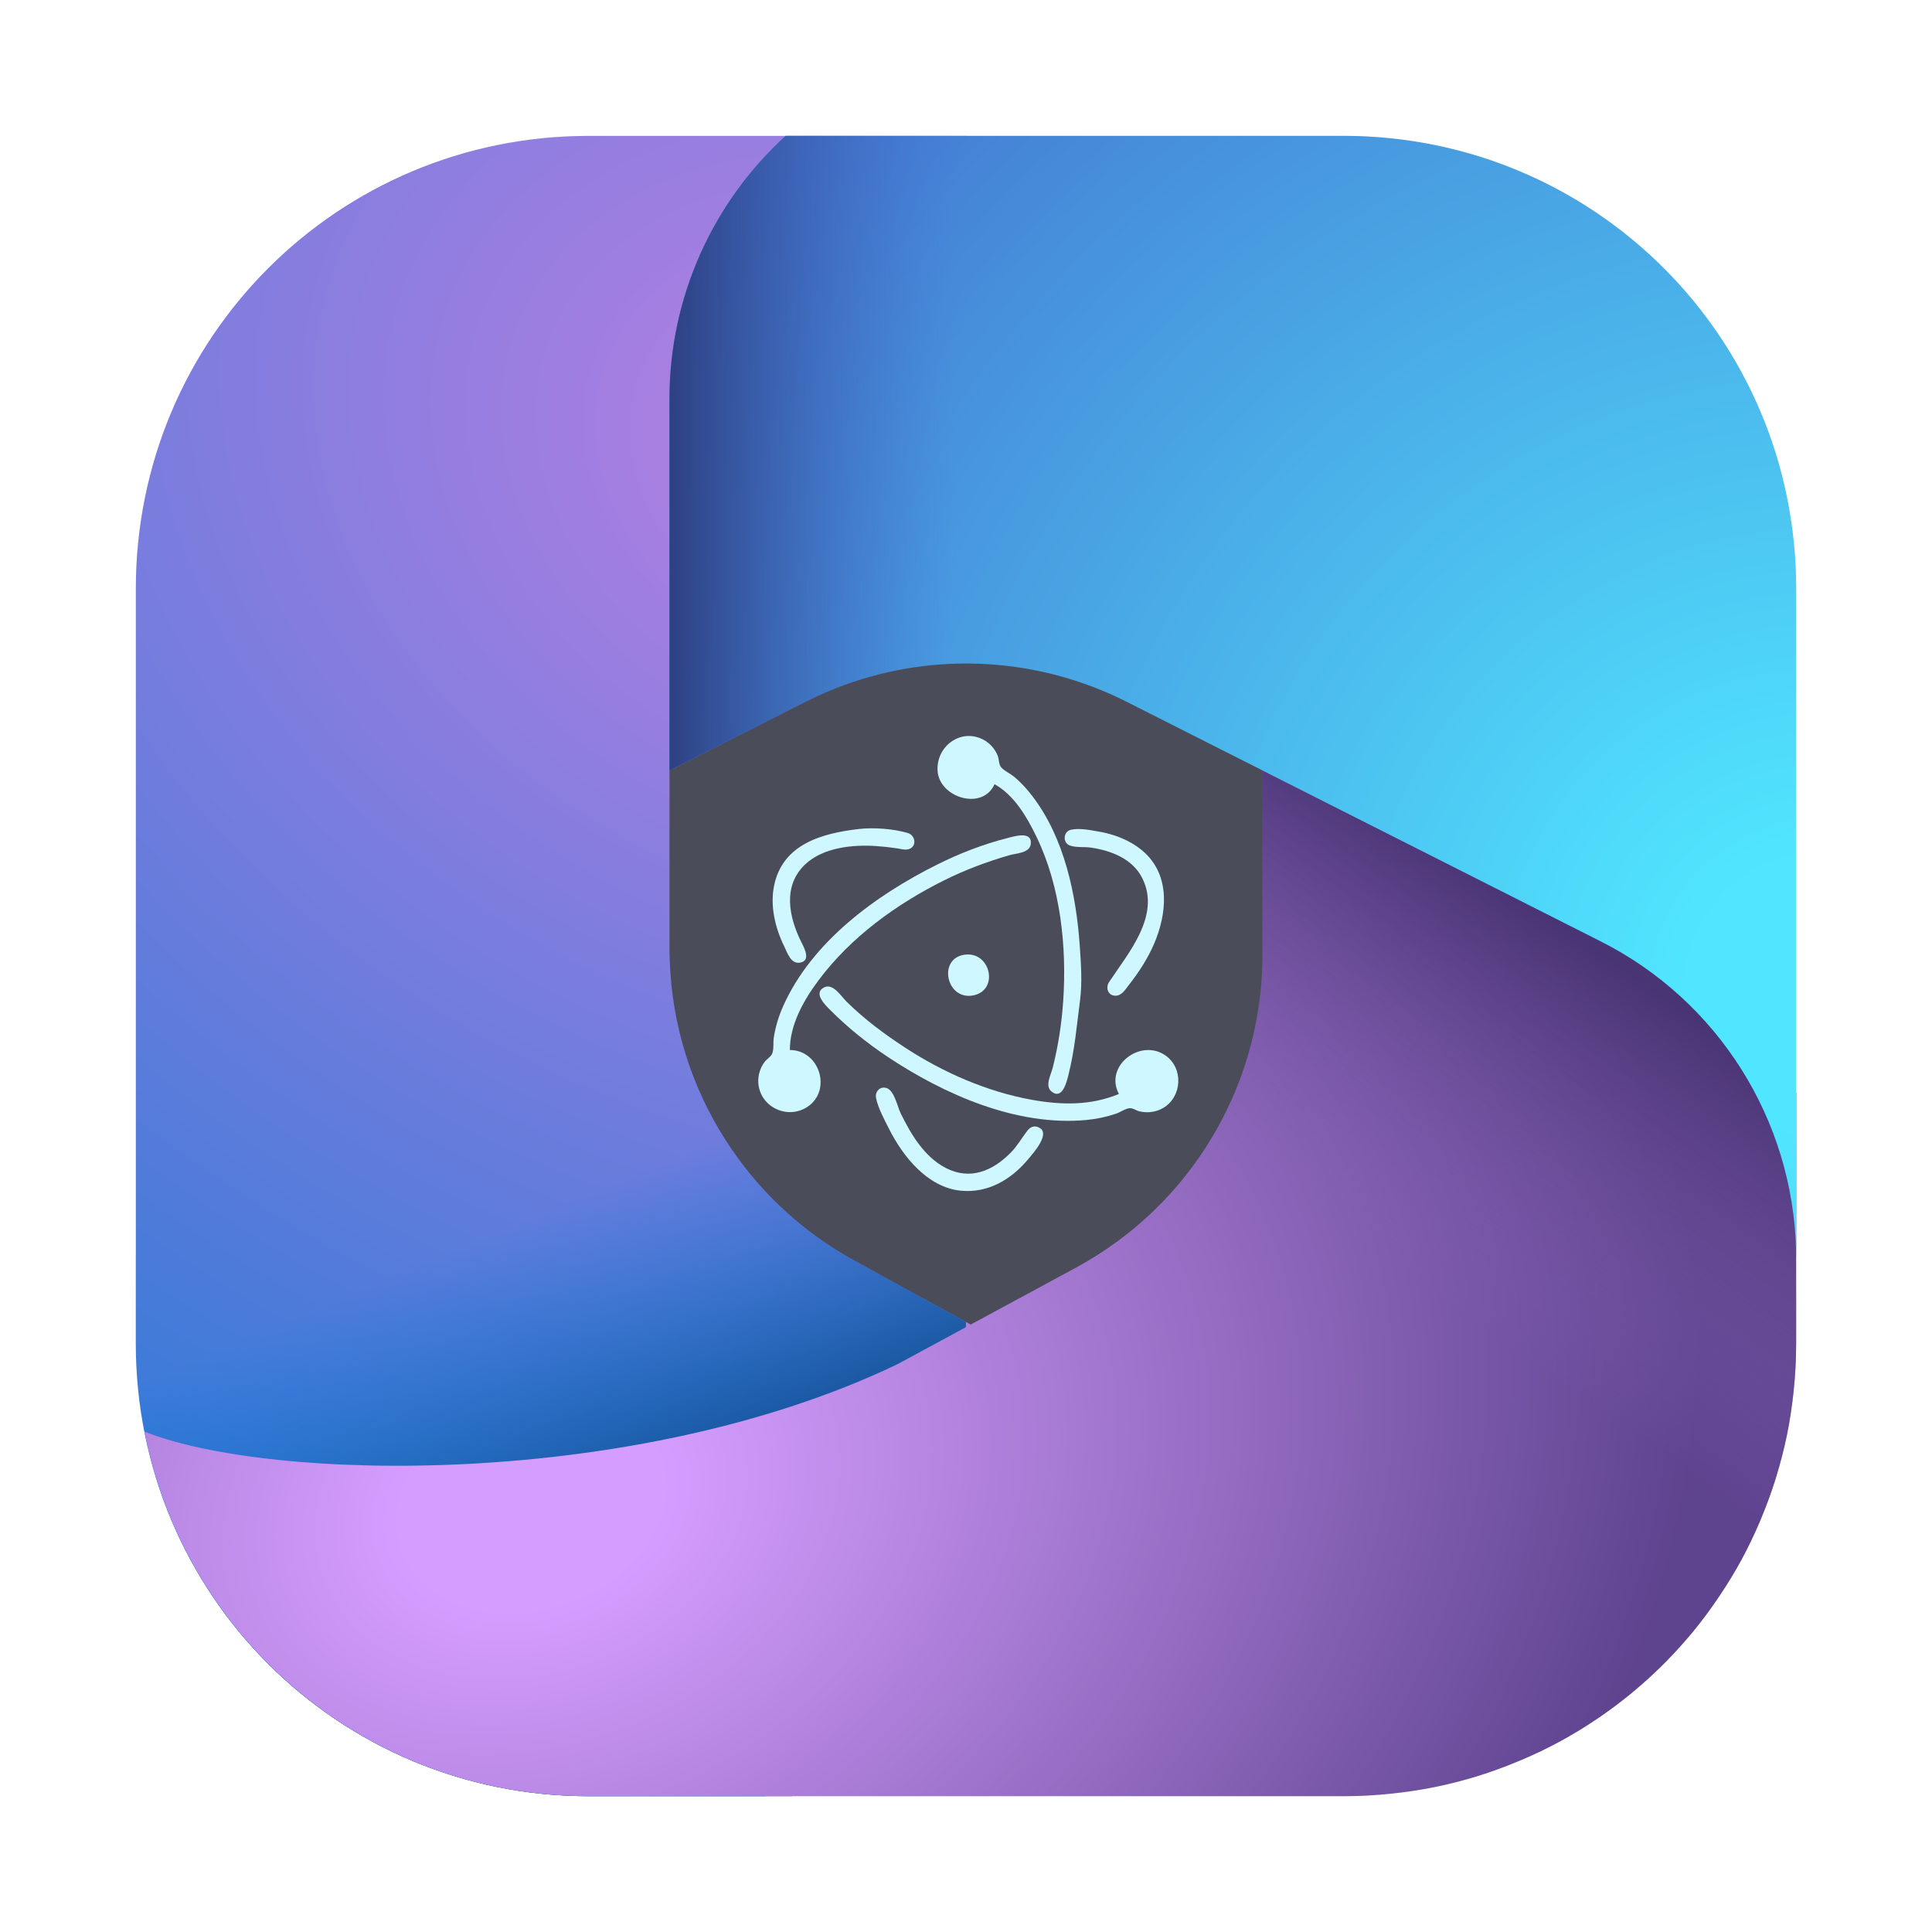<svg id="svg290" version="1.1" viewBox="0 0 64 64" xmlns="http://www.w3.org/2000/svg">
  <defs id="defs278">
    <style id="style266" type="text/css"/>
    <style id="style268" type="text/css"/>
    <filter id="filter1057" x="-.027" y="-.027" width="1.054" height="1.054" color-interpolation-filters="sRGB">
      <feGaussianBlur id="feGaussianBlur270" stdDeviation="0.619"/>
    </filter>
    <radialGradient id="radialGradient899" cx="0" cy="0" r="1" gradientTransform="matrix(-22.363,53.233,-66.672,-28.009,28.692,15.154)" gradientUnits="userSpaceOnUse">
      <stop id="stop293" stop-color="#ae7fe2" offset=".06"/>
      <stop id="stop295" stop-color="#0078d4" offset="1"/>
    </radialGradient>
    <linearGradient id="linearGradient901" x1="245.097" x2="197.427" y1="511.856" y2="398.101" gradientTransform="matrix(.09 0 0 .09 4.5 2.533)" gradientUnits="userSpaceOnUse">
      <stop id="stop298" stop-color="#114a8b" offset="0"/>
      <stop id="stop300" stop-color="#0078d4" stop-opacity="0" offset="1"/>
    </linearGradient>
    <radialGradient id="radialGradient903" cx="0" cy="0" r="1" gradientTransform="matrix(37.762,-12.798,9.835,29.018,17.424,49.759)" gradientUnits="userSpaceOnUse">
      <stop id="stop303" stop-color="#d59dff" offset=".111"/>
      <stop id="stop305" stop-color="#5e438f" offset="1"/>
    </radialGradient>
    <linearGradient id="linearGradient905" x1="551.905" x2="472.506" y1="331.49" y2="444.072" gradientTransform="matrix(.09 0 0 .09 4.5 2.533)" gradientUnits="userSpaceOnUse">
      <stop id="stop308" stop-color="#493474" offset="0"/>
      <stop id="stop310" stop-color="#8c66ba" stop-opacity="0" offset="1"/>
    </linearGradient>
    <radialGradient id="radialGradient907" cx="0" cy="0" r="1" gradientTransform="matrix(-45.229,-15.968,15.843,-44.875,60.656,32.768)" gradientUnits="userSpaceOnUse">
      <stop id="stop313" stop-color="#50e6ff" offset=".096"/>
      <stop id="stop315" stop-color="#436dcd" offset="1"/>
    </radialGradient>
    <linearGradient id="linearGradient909" x1="195.354" x2="302.238" y1="15.639" y2="15.639" gradientTransform="matrix(.09 0 0 .09 4.5 2.533)" gradientUnits="userSpaceOnUse">
      <stop id="stop318" stop-color="#2d3f80" offset="0"/>
      <stop id="stop320" stop-color="#436dcd" stop-opacity="0" offset="1"/>
    </linearGradient>
  </defs>
  <rect id="rect280" x="4.5" y="4.5" width="55" height="55" ry="15" fill="#141414" filter="url(#filter1057)" opacity=".3" stroke-linecap="round" stroke-width="2.744"/>
  <rect id="rect282" x="18.727" y="18.727" width="26.545" height="26.545" ry="7.24" fill="#4b4c5a" stroke-linecap="round" stroke-width="2.744"/>
  <circle id="circle284" cx="-1326.3" cy="-1241.6" r="0" fill="#5e4aa6"/>
  <circle id="circle286" cx="-226.72" cy="23.855" r="0" fill="#5e4aa6" fill-rule="evenodd"/>
  <g stroke-width="21.706">
    <path id="path323" d="m33.966 44.877-1.812-1-0.154-0.086-1.424-0.783h-0.004l-2.291-1.262c-0.706-0.389-1.362-0.844-1.961-1.355-0.599-0.511-1.142-1.079-1.623-1.691-0.148-0.188-0.288-0.382-0.424-0.578-0.021-0.03-0.042-0.06-0.062-0.09-0.134-0.198-0.263-0.4-0.385-0.605-0.002-0.003-0.004-0.006-0.006-0.01-0.004-0.007-0.007-0.016-0.012-0.023-0.121-0.206-0.237-0.416-0.346-0.629-5e-3 -0.01-0.011-0.019-0.016-0.029-0.003-0.005-0.005-0.01-0.008-0.016-0.107-0.213-0.207-0.429-0.301-0.648-0.015-0.036-0.03-0.072-0.045-0.107-0.085-0.202-0.165-0.406-0.238-0.613-0.01-0.027-0.02-0.055-0.029-0.082-0.079-0.229-0.15-0.461-0.215-0.695-0.002-6e-3 -0.004-0.012-0.006-0.018-0.001-4e-3 -0.003-0.008-0.004-0.012-0.066-0.241-0.123-0.483-0.174-0.729-0.002-0.007-0.004-0.014-0.006-0.021-0.003-0.014-0.005-0.029-0.008-0.043-0.047-0.232-0.086-0.466-0.119-0.701-0.002-0.012-0.004-0.023-0.006-0.035-7.98e-4 -0.006-0.001-0.012-2e-3 -0.018-0.034-0.252-0.059-0.506-0.076-0.762-2.72e-4 -4e-3 -0.002-0.008-2e-3 -0.012-2.64e-4 -0.004 2.61e-4 -0.008 0-0.012-0.018-0.262-0.029-0.525-0.029-0.789v-5.58l2.17e-4 -0.318c0-0.838 0.156 0.019 0.224-0.113 0.653-1.268 1.656-3.192 1.74-3.23 0.057-0.025 2.675-0.671 4.754-1.188h3.104v-16.492h-12.5c-8.31 0-15 6.69-15 15v21.684c0 0.891 0 0.89-2e-3 1.824v1.492c0 8.31 6.69 15 15 15h5.879l-10.891-5.891h3.764zm-24.057 6.213c-0.057-0.037-0.116-0.07-0.172-0.107 0.01 0.004 0.02 0.008 0.029 0.012 0.048 0.032 0.094 0.065 0.143 0.096z" fill="url(#radialGradient899)"/>
    <path id="path325" d="m33.966 44.877-5.686-3.131c-3.763-2.072-6.102-6.028-6.102-10.324v-5.58c0.616-1.203 1.871-3.62 1.965-3.662 0.093-0.042 5.277-1.326 7.857-1.963v-15.717h-6.619l-14.703 7.955c-3.806 2.059-6.178 6.038-6.178 10.365v21.68c0 8.31 6.69 15 15 15h6.742z" fill="url(#linearGradient901)"/>
    <path id="path327" d="m59.499 36.211-11.785-10.102-5.893-2.525v1.938l2e-3 2e-3v6.1c0 1.623-0.333 3.196-0.951 4.639l-2e-3 2e-3c-0.309 0.72-0.688 1.409-1.133 2.053-0.148 0.215-0.302 0.424-0.465 0.629l-2e-3 2e-3c-0.324 0.409-0.676 0.798-1.055 1.162l-2e-3 2e-3c-0.378 0.364-0.782 0.706-1.211 1.02h-2e-3c-0.429 0.314-0.882 0.602-1.357 0.859l-1.881 1.018h-2e-3l-1.607 0.869-0.154-0.086v0.17l-2.266 1.226c-8.691 4.168-20.802 3.894-24.945 2.235 1.353 6.901 7.404 12.078 14.713 12.078h25c0.259 0 0.516-0.007 0.771-0.02 6.52e-4 -3.3e-5 0.001 3.3e-5 2e-3 0 0.284-0.014 0.565-0.039 0.844-0.068 0.478-0.051 0.949-0.121 1.412-0.215 0.489-0.1 0.969-0.223 1.439-0.369 0.438-0.136 0.867-0.295 1.287-0.469 0.061-0.025 0.123-0.05 0.184-0.076 0.417-0.179 0.825-0.373 1.221-0.588 0.425-0.23 0.837-0.481 1.236-0.75 1.197-0.807 2.27-1.782 3.186-2.893 0.32-0.388 0.618-0.795 0.898-1.215 0.254-0.381 0.494-0.771 0.713-1.176 0.219-0.404 0.418-0.822 0.6-1.248 0.019-0.045 0.038-0.091 0.057-0.137 0.167-0.402 0.319-0.813 0.451-1.232 0.015-0.049 0.03-0.098 0.045-0.146 0.136-0.448 0.255-0.903 0.35-1.367 0.094-0.463 0.164-0.935 0.215-1.412 0.057-0.532 0.088-1.072 0.088-1.619v-1.492c0-0.468 2e-3 -1.223 0-1.824z" fill="url(#radialGradient903)"/>
    <path id="path329" d="m59.499 36.211-11.785-10.102-5.893-2.525v8.041c0 4.328-2.371 8.306-6.178 10.365l-1.881 1.018-1.764 0.953-12.07 6.529c-3.164 1.711-6.915 1.876-10.191 0.492 0.303 0.203 0.617 0.391 0.941 0.566l14.699 7.951h19.121c8.31 0 15-6.69 15-15v-1.492c-0.013-1.287 2e-3 -1.255 0-1.824z" fill="url(#linearGradient905)"/>
    <path id="path1629" d="m59.501 19.5c0-8.31-6.69-15-15-15h-18.475c-2.419 2.205-3.848 5.352-3.848 8.709v12.314l0.225-0.113 4.281-2.162c7.75e-4 -3.92e-4 0.001-0.002 2e-3 -2e-3 0.208-0.105 0.418-0.203 0.631-0.295 7.79e-4 -3.38e-4 0.001-0.002 2e-3 -2e-3 0.213-0.092 0.428-0.177 0.645-0.256 3.041-1.109 6.428-0.925 9.354 0.553l4.506 2.277v2e-3l11.207 5.662c3.89 1.966 6.371 5.915 6.467 10.258 0.002-0.087 0.004-0.174 0.004-0.262v-20.191z" fill="url(#radialGradient907)"/>
    <path id="path333" d="m59.501 22.82c0-4.327-2.372-8.306-6.178-10.365l-14.703-7.955h-12.594c-2.419 2.205-3.848 5.352-3.848 8.709v12.314l4.506-2.275c3.342-1.689 7.288-1.689 10.631 0l15.715 7.939c3.89 1.966 6.371 5.915 6.467 10.258 0.002-0.087 0.004-0.174 0.004-0.262z" fill="url(#linearGradient909)"/>
  </g>
  <g id="g486" transform="matrix(.086 0 0 .086 16.58 48.783)" fill="#cff7ff" stroke-width="2.744">
    <path id="path474" d="m147.965-148.303c3.596 0.223 4.837 7.164 6.15 9.854 3.944 8.08 9.117 16.816 17.398 21.098 9.417 4.869 18.151 1.138 25.131-6.017 2.513-2.576 4.189-5.631 6.365-8.442 0.886-1.145 2.243-1.838 3.693-1.399 6.063 1.836-1.54 10.176-3.461 12.486-6.52 7.84-15.484 13.139-25.908 12.126-12.891-1.252-22.406-13.266-27.789-24.032-1.807-3.613-4.053-7.657-4.882-11.642-0.451-2.168 0.999-4.175 3.302-4.033z"/>
    <path id="path472" d="m248.242-156.317c-7.144 1.315-5.274 12.143 1.852 10.902 6.947-1.21 5.056-12.173-1.852-10.902"/>
    <path id="path470" d="m110.394-156.317c-6.958 1.282-5.16 12.122 1.852 10.902 7.013-1.221 5.147-12.191-1.852-10.902"/>
    <path id="path468" d="m238.188-145.858c-5.751-10.957 8.431-21.561 17.992-14.805 6.927 4.895 6.393 15.751-0.794 20.116-2.763 1.679-6.135 2.11-9.26 1.389-1.182-0.273-2.498-1.281-3.704-1.226-1.671 0.076-3.681 1.572-5.292 2.111-3.685 1.233-7.505 2.056-11.377 2.424-26.867 2.559-54.872-9.814-76.729-24.385-7.84-5.226-15.307-11.229-21.96-17.904-1.922-1.928-6.814-6.6-2.371-8.792 3.377-1.666 6.463 3.363 8.456 5.353 6.833 6.822 14.685 12.633 22.754 17.901 14.609 9.536 31.463 16.936 48.683 20.047 11.462 2.071 22.713 2.298 33.602-2.229"/>
    <path id="path466" d="m178.657-199.489c10.255-1.515 13.56 13.975 3.175 15.709-10.163 1.697-13.402-14.198-3.175-15.709"/>
    <path id="path464" d="m111.453-162.791c11.894 8e-3 16.561 16.668 5.821 22.457-7.688 4.144-17.353-0.928-17.968-9.757-0.2-2.872 0.716-5.935 2.495-8.202 0.831-1.06 2.389-1.917 2.878-3.185 0.674-1.748 0.289-4.21 0.58-6.075 0.641-4.112 1.828-8.099 3.512-11.906 11.017-24.919 35.611-42.857 59.303-54.703 8.67-4.335 17.844-7.903 27.252-10.285 2.542-0.644 9.479-2.861 8.929 2.282-0.377 3.521-5.531 3.563-8.135 4.31-8.767 2.516-17.235 5.696-25.4 9.778-18.338 9.169-35.744 21.771-48.121 38.299-5.762 7.694-11.145 17.097-11.146 26.988"/>
    <path id="path462" d="m219.668-247.618c3.411-0.788 7.727 0.167 11.112 0.756 3.631 0.631 7.286 1.79 10.583 3.439 2.492 1.246 4.845 2.807 6.878 4.72 9.857 9.277 8.407 23.558 3.552 34.901-2.432 5.684-5.877 11.027-9.692 15.875-1.361 1.73-2.768 4.242-5.236 4.224-2.879-0.02-3.89-3.087-2.437-5.283 7.347-11.098 19.966-25.54 12.806-39.952-3.747-7.541-12.054-10.679-19.894-11.834-2.501-0.369-5.877 0.101-8.198-0.868-2.701-1.127-2.296-5.327 0.525-5.979"/>
    <path id="path460" d="m137.911-247.911c5.758-0.679 13.489-0.116 19.05 1.558 2.761 0.832 3.543 4.94 0.528 6.108-1.455 0.564-3.291 7e-3 -4.761-0.221-2.628-0.407-5.288-0.701-7.938-0.882-9.115-0.624-20.599 0.525-27.517 7.131-8.656 8.266-6.208 20.249-1.388 29.888 1.089 2.177 3.818 7.118-0.464 7.877-3.614 0.641-4.901-3.75-6.15-6.289-3.459-7.036-5.48-15.491-3.903-23.283 3.259-16.104 18.447-20.222 32.543-21.885"/>
    <path id="path458" d="m178.922-276.951c-7.091 1.639-4.092 12.235 2.91 10.567 6.846-1.631 3.9-12.141-2.91-10.567"/>
    <path id="path456" d="m190.299-265.185c-4.613 10.343-21.185 5.213-21.937-5.027-0.686-9.344 8.67-16.62 17.439-12.221 2.594 1.301 4.73 3.693 5.759 6.4 0.49 1.289 0.356 3.289 1.276 4.337 1.241 1.414 3.394 2.355 4.871 3.549 2.657 2.149 5.004 4.754 7.082 7.46 12.426 16.185 16.976 38.015 18.342 57.944 0.469 6.84 0.985 14.074 0.089 20.902-1.268 9.661-2.034 19.056-4.444 28.575-0.665 2.627-2.305 9.796-6.501 6.5-2.719-2.136-0.253-6.507 0.416-9.146 2.125-8.394 3.453-17.035 4.044-25.665 1.435-20.951-0.996-44.119-10.227-63.235-3.689-7.639-8.547-16.103-16.208-20.373"/>
  </g>
</svg>
